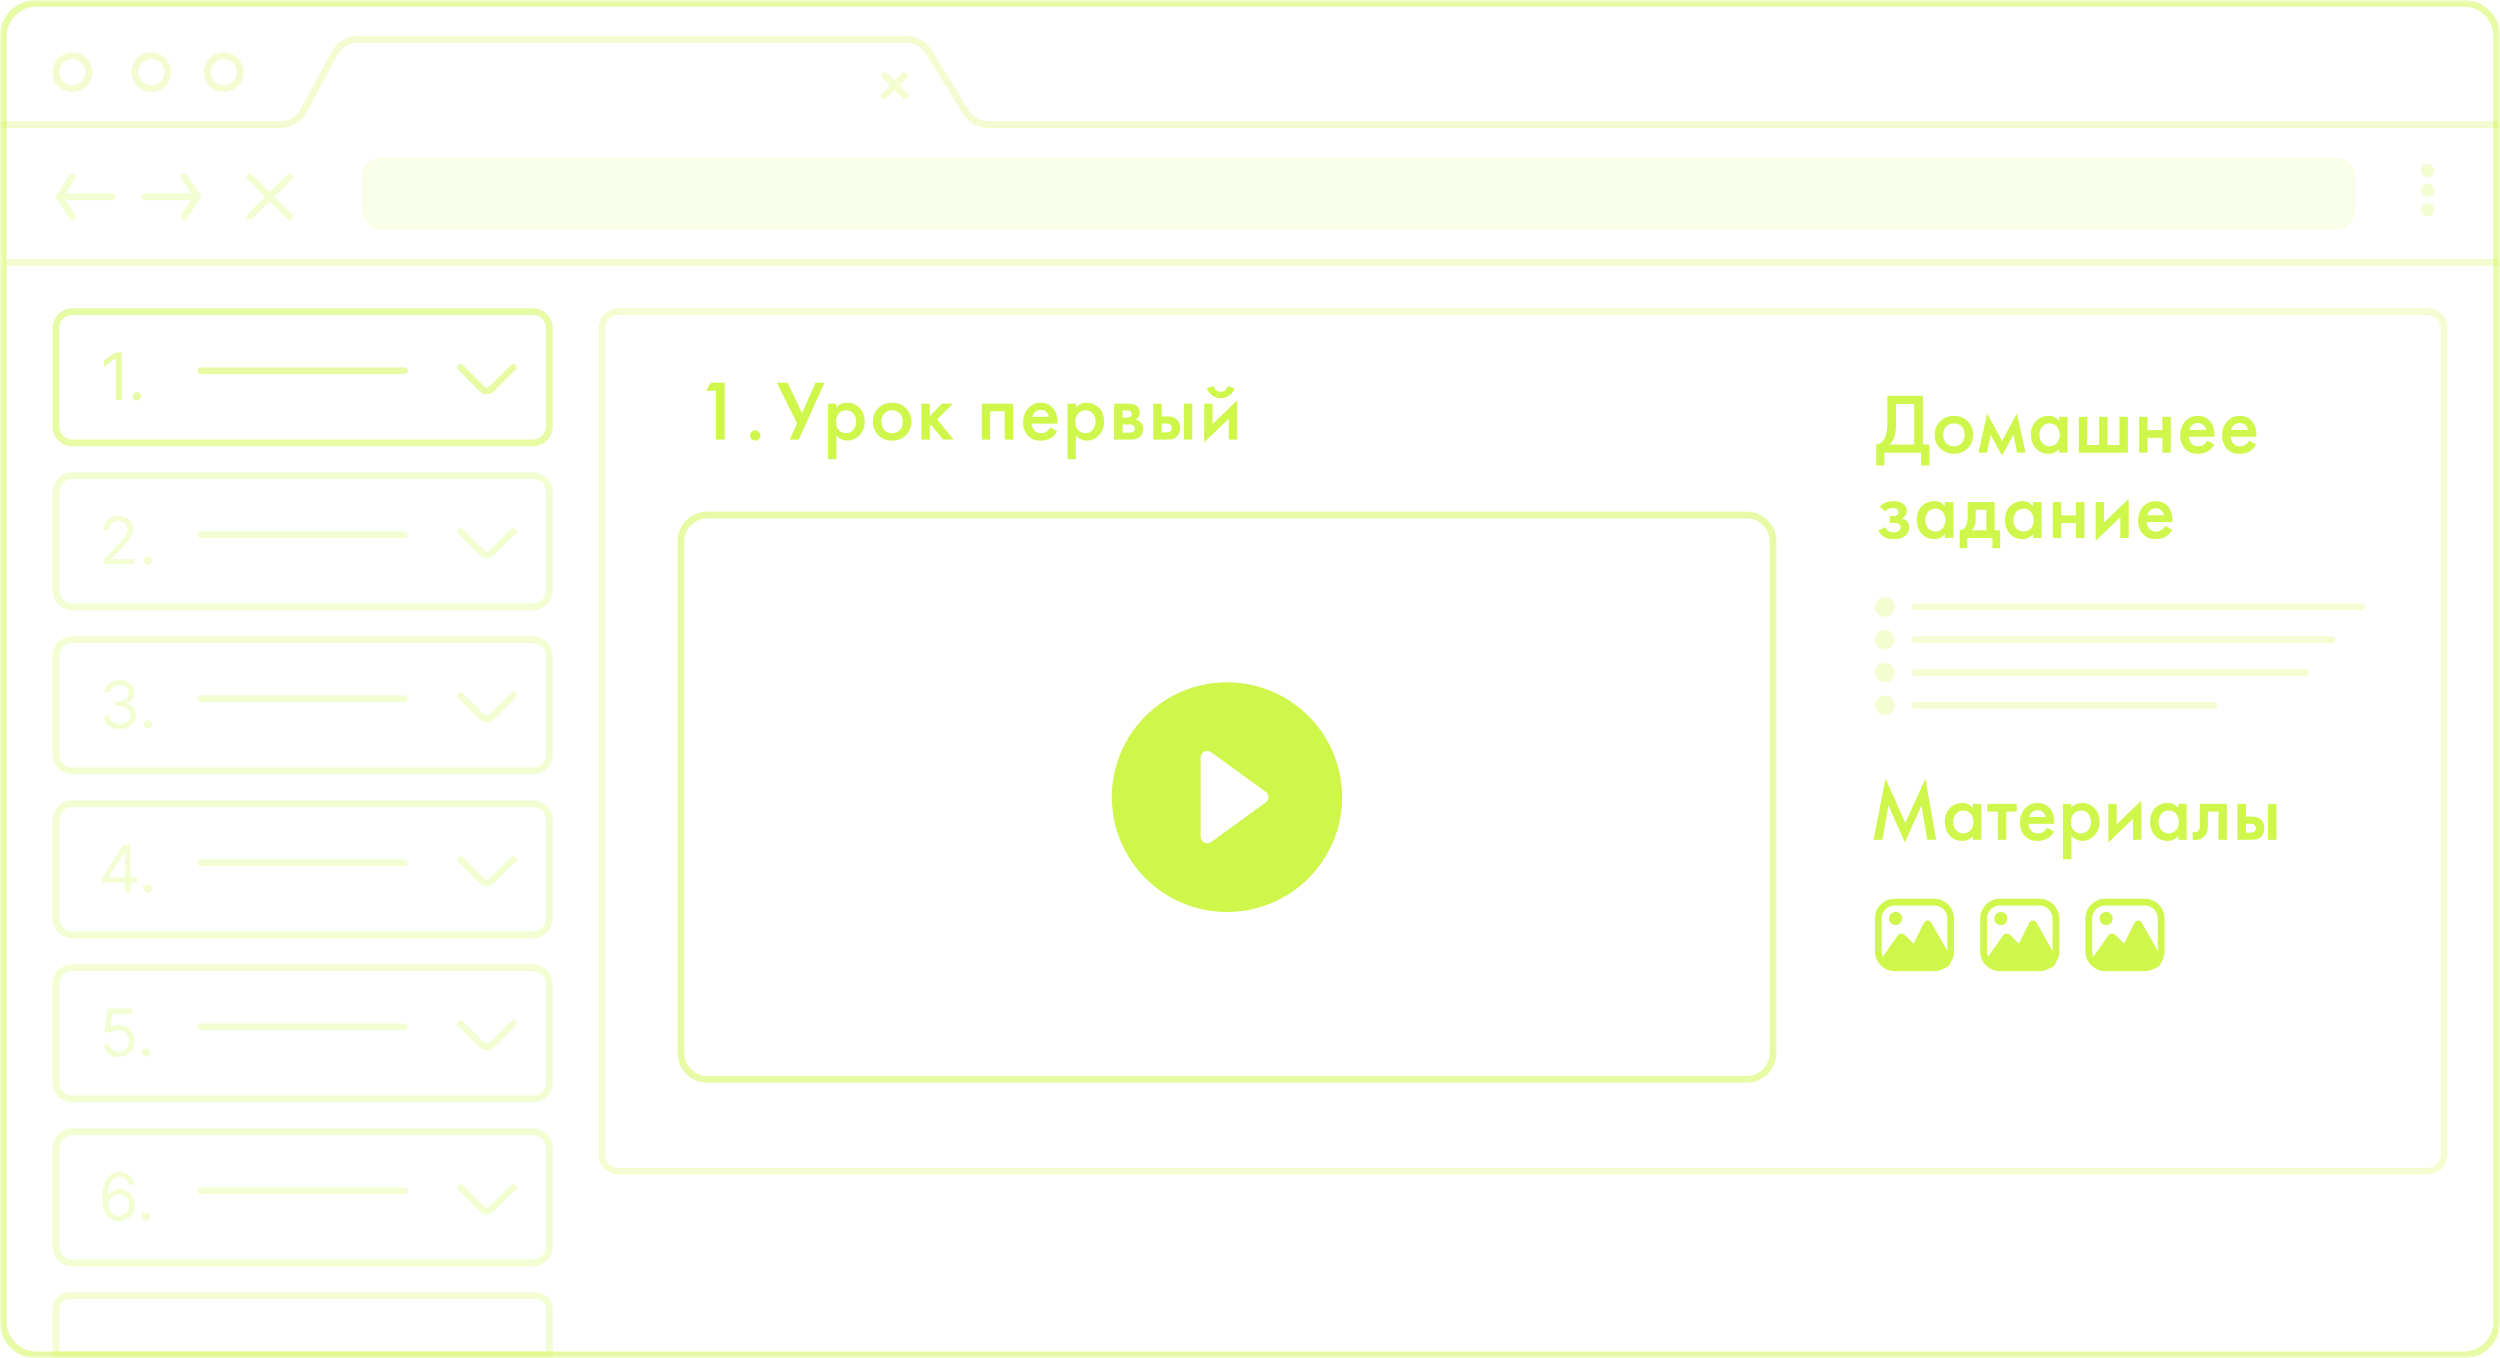 <svg width="370" height="201" viewBox="0 0 370 201" fill="none" xmlns="http://www.w3.org/2000/svg"><g clip-path="url(#clip0_3_2053)"><mask id="mask0_3_2053" style="mask-type:luminance" maskUnits="userSpaceOnUse" x="0" y="0" width="370" height="201"><path d="M370 0H0V201H370V0Z" fill="white"/></mask><g mask="url(#mask0_3_2053)"><path opacity="0.498" d="M364.645 0.486H5.355C2.666 0.486 0.487 2.659 0.487 5.341V195.659C0.487 198.34 2.666 200.514 5.355 200.514H364.645C367.333 200.514 369.513 198.34 369.513 195.659V5.341C369.513 2.659 367.333 0.486 364.645 0.486Z" stroke="#CFF64A"/><path opacity="0.254" d="M0 18.449H41.489C42.922 18.449 44.239 17.665 44.919 16.407L49.529 7.869C50.208 6.611 51.525 5.826 52.958 5.826H134.14C135.492 5.826 136.747 6.526 137.456 7.675L142.965 16.601C143.674 17.75 144.929 18.449 146.281 18.449H370" stroke="#CFF64A"/><g opacity="0.254"><path d="M130.96 11.167L133.992 14.189" stroke="#CFF64A" stroke-linecap="round"/><path d="M133.882 11.167L130.85 14.189" stroke="#CFF64A" stroke-linecap="round"/></g><path opacity="0.254" d="M10.711 13.109C12.055 13.109 13.145 12.022 13.145 10.681C13.145 9.34 12.055 8.254 10.711 8.254C9.366 8.254 8.276 9.34 8.276 10.681C8.276 12.022 9.366 13.109 10.711 13.109Z" stroke="#CFF64A"/><path opacity="0.254" d="M22.395 13.109C23.739 13.109 24.829 12.022 24.829 10.681C24.829 9.34 23.739 8.254 22.395 8.254C21.05 8.254 19.961 9.34 19.961 10.681C19.961 12.022 21.05 13.109 22.395 13.109Z" stroke="#CFF64A"/><path opacity="0.254" d="M33.105 13.109C34.45 13.109 35.539 12.022 35.539 10.681C35.539 9.34 34.45 8.254 33.105 8.254C31.761 8.254 30.671 9.34 30.671 10.681C30.671 12.022 31.761 13.109 33.105 13.109Z" stroke="#CFF64A"/><g opacity="0.501"><g opacity="0.499"><path d="M37 26.217L42.842 32.044" stroke="#CFF64A" stroke-linecap="round"/><path d="M42.842 26.217L37 32.044" stroke="#CFF64A" stroke-linecap="round"/><path d="M21.421 29.13H29.21" stroke="#CFF64A" stroke-linecap="round"/><path d="M27.263 26.217L29.211 29.13L27.263 32.044" stroke="#CFF64A" stroke-linecap="round"/><path d="M16.553 29.13H8.763" stroke="#CFF64A" stroke-linecap="round"/><path d="M10.711 26.217L8.763 29.13L10.711 32.044" stroke="#CFF64A" stroke-linecap="round"/></g><path opacity="0.253" d="M345.658 23.304H56.474C54.86 23.304 53.553 24.608 53.553 26.217V31.073C53.553 32.681 54.86 33.986 56.474 33.986H345.658C347.271 33.986 348.579 32.681 348.579 31.073V26.217C348.579 24.608 347.271 23.304 345.658 23.304Z" fill="#CFF64A"/><g opacity="0.499"><path d="M359.289 26.217C359.827 26.217 360.263 25.783 360.263 25.246C360.263 24.71 359.827 24.275 359.289 24.275C358.752 24.275 358.316 24.71 358.316 25.246C358.316 25.783 358.752 26.217 359.289 26.217Z" fill="#CFF64A"/><path d="M359.289 29.13C359.827 29.13 360.263 28.696 360.263 28.159C360.263 27.623 359.827 27.188 359.289 27.188C358.752 27.188 358.316 27.623 358.316 28.159C358.316 28.696 358.752 29.13 359.289 29.13Z" fill="#CFF64A"/><path d="M359.289 32.044C359.827 32.044 360.263 31.609 360.263 31.073C360.263 30.536 359.827 30.101 359.289 30.101C358.752 30.101 358.316 30.536 358.316 31.073C358.316 31.609 358.752 32.044 359.289 32.044Z" fill="#CFF64A"/></g></g><path opacity="0.254" d="M0.974 38.841H370" stroke="#CFF64A"/><g opacity="0.502"><path d="M78.868 46.123H10.711C9.366 46.123 8.276 47.21 8.276 48.551V63.116C8.276 64.457 9.366 65.543 10.711 65.543H78.868C80.213 65.543 81.303 64.457 81.303 63.116V48.551C81.303 47.21 80.213 46.123 78.868 46.123Z" stroke="#CFF64A"/><path d="M18.013 52.17V59.232H17.155V53.066H17.114L15.385 54.211V53.342L17.155 52.17H18.013ZM20.239 59.287C20.069 59.287 19.922 59.226 19.8 59.104C19.678 58.982 19.617 58.837 19.617 58.666C19.617 58.496 19.678 58.35 19.8 58.228C19.922 58.107 20.069 58.046 20.239 58.046C20.41 58.046 20.556 58.107 20.679 58.228C20.801 58.35 20.862 58.496 20.862 58.666C20.862 58.779 20.833 58.883 20.776 58.977C20.72 59.071 20.645 59.147 20.551 59.204C20.459 59.26 20.355 59.287 20.239 59.287Z" fill="#CFF64A"/><path d="M59.882 54.377H29.697C29.429 54.377 29.211 54.594 29.211 54.862C29.211 55.13 29.429 55.348 29.697 55.348H59.882C60.151 55.348 60.368 55.13 60.368 54.862C60.368 54.594 60.151 54.377 59.882 54.377Z" fill="#CFF64A"/><path d="M68.158 54.377L71.364 57.574C71.744 57.953 72.361 57.953 72.741 57.574L75.947 54.377" stroke="#CFF64A" stroke-linecap="round"/></g><g opacity="0.248"><path d="M78.868 118.949H10.711C9.366 118.949 8.276 120.036 8.276 121.377V135.942C8.276 137.283 9.366 138.37 10.711 138.37H78.868C80.213 138.37 81.303 137.283 81.303 135.942V121.377C81.303 120.036 80.213 118.949 78.868 118.949Z" stroke="#CFF64A"/><path d="M15.172 130.61V129.906L18.284 124.996H18.796V126.085H18.45L16.099 129.796V129.851H20.29V130.61H15.172ZM18.506 132.058V130.396V130.068V124.996H19.322V132.058H18.506ZM21.861 132.113C21.691 132.113 21.544 132.052 21.422 131.931C21.3 131.808 21.239 131.663 21.239 131.493C21.239 131.322 21.3 131.176 21.422 131.055C21.544 130.933 21.691 130.871 21.861 130.871C22.032 130.871 22.178 130.933 22.3 131.055C22.422 131.176 22.484 131.322 22.484 131.493C22.484 131.605 22.455 131.708 22.397 131.803C22.342 131.897 22.267 131.973 22.172 132.031C22.08 132.085 21.977 132.113 21.861 132.113Z" fill="#CFF64A"/><path d="M59.882 127.203H29.697C29.429 127.203 29.211 127.42 29.211 127.688C29.211 127.956 29.429 128.174 29.697 128.174H59.882C60.151 128.174 60.368 127.956 60.368 127.688C60.368 127.42 60.151 127.203 59.882 127.203Z" fill="#CFF64A"/><path d="M68.158 127.203L71.364 130.4C71.744 130.779 72.361 130.779 72.741 130.4L75.947 127.203" stroke="#CFF64A" stroke-linecap="round"/></g><g opacity="0.248"><path d="M78.868 70.398H10.711C9.366 70.398 8.276 71.485 8.276 72.826V87.391C8.276 88.732 9.366 89.819 10.711 89.819H78.868C80.213 89.819 81.303 88.732 81.303 87.391V72.826C81.303 71.485 80.213 70.398 78.868 70.398Z" stroke="#CFF64A"/><path d="M15.338 83.507V82.887L17.676 80.335C17.95 80.036 18.176 79.776 18.353 79.556C18.531 79.333 18.662 79.123 18.748 78.928C18.835 78.73 18.879 78.523 18.879 78.307C18.879 78.059 18.819 77.844 18.699 77.662C18.582 77.481 18.42 77.341 18.215 77.242C18.01 77.143 17.779 77.094 17.524 77.094C17.252 77.094 17.014 77.15 16.811 77.263C16.611 77.373 16.455 77.528 16.345 77.728C16.236 77.928 16.182 78.162 16.182 78.431H15.366C15.366 78.018 15.462 77.654 15.653 77.342C15.844 77.029 16.105 76.786 16.434 76.611C16.766 76.436 17.139 76.349 17.551 76.349C17.966 76.349 18.334 76.436 18.654 76.611C18.975 76.786 19.226 77.021 19.408 77.318C19.59 77.614 19.681 77.944 19.681 78.307C19.681 78.567 19.634 78.821 19.539 79.069C19.447 79.315 19.286 79.59 19.055 79.894C18.827 80.195 18.51 80.562 18.105 80.997L16.514 82.693V82.749H19.806V83.507H15.338ZM21.842 83.562C21.672 83.562 21.525 83.501 21.403 83.38C21.281 83.258 21.22 83.112 21.22 82.942C21.22 82.772 21.281 82.626 21.403 82.504C21.525 82.382 21.672 82.321 21.842 82.321C22.013 82.321 22.159 82.382 22.281 82.504C22.404 82.626 22.465 82.772 22.465 82.942C22.465 83.054 22.436 83.158 22.378 83.252C22.323 83.346 22.248 83.422 22.153 83.48C22.061 83.535 21.957 83.562 21.842 83.562Z" fill="#CFF64A"/><path d="M59.882 78.652H29.697C29.429 78.652 29.211 78.87 29.211 79.138C29.211 79.406 29.429 79.623 29.697 79.623H59.882C60.151 79.623 60.368 79.406 60.368 79.138C60.368 78.87 60.151 78.652 59.882 78.652Z" fill="#CFF64A"/><path d="M68.158 78.652L71.364 81.85C71.744 82.229 72.361 82.229 72.741 81.85L75.947 78.652" stroke="#CFF64A" stroke-linecap="round"/></g><g opacity="0.248"><path d="M78.868 143.225H10.711C9.366 143.225 8.276 144.311 8.276 145.652V160.217C8.276 161.558 9.366 162.645 10.711 162.645H78.868C80.213 162.645 81.303 161.558 81.303 160.217V145.652C81.303 144.311 80.213 143.225 78.868 143.225Z" stroke="#CFF64A"/><path d="M17.551 156.429C17.146 156.429 16.78 156.35 16.455 156.189C16.13 156.027 15.87 155.807 15.674 155.526C15.478 155.246 15.371 154.926 15.352 154.568H16.182C16.214 154.887 16.36 155.152 16.618 155.361C16.878 155.568 17.189 155.671 17.551 155.671C17.842 155.671 18.1 155.603 18.326 155.468C18.554 155.332 18.733 155.146 18.862 154.909C18.993 154.67 19.059 154.4 19.059 154.099C19.059 153.791 18.991 153.516 18.855 153.275C18.721 153.031 18.537 152.84 18.302 152.699C18.067 152.559 17.798 152.487 17.496 152.485C17.279 152.483 17.057 152.516 16.829 152.585C16.6 152.652 16.413 152.738 16.265 152.844L15.463 152.747L15.892 149.271H19.571V150.03H16.611L16.362 152.112H16.403C16.549 151.998 16.731 151.903 16.95 151.827C17.169 151.751 17.397 151.712 17.634 151.712C18.068 151.712 18.454 151.816 18.793 152.023C19.134 152.228 19.401 152.508 19.595 152.865C19.791 153.221 19.889 153.628 19.889 154.085C19.889 154.536 19.787 154.938 19.584 155.292C19.384 155.644 19.107 155.922 18.755 156.127C18.402 156.328 18.001 156.429 17.551 156.429ZM21.605 156.389C21.434 156.389 21.288 156.328 21.166 156.206C21.043 156.084 20.982 155.938 20.982 155.768C20.982 155.597 21.043 155.452 21.166 155.33C21.288 155.208 21.434 155.147 21.605 155.147C21.775 155.147 21.922 155.208 22.044 155.33C22.166 155.452 22.227 155.597 22.227 155.768C22.227 155.881 22.198 155.984 22.14 156.078C22.085 156.172 22.01 156.248 21.916 156.306C21.824 156.361 21.72 156.389 21.605 156.389Z" fill="#CFF64A"/><path d="M59.882 151.478H29.697C29.429 151.478 29.211 151.696 29.211 151.964C29.211 152.232 29.429 152.449 29.697 152.449H59.882C60.151 152.449 60.368 152.232 60.368 151.964C60.368 151.696 60.151 151.478 59.882 151.478Z" fill="#CFF64A"/><path d="M68.158 151.478L71.364 154.676C71.744 155.055 72.361 155.055 72.741 154.676L75.947 151.478" stroke="#CFF64A" stroke-linecap="round"/></g><g opacity="0.248"><path d="M78.868 94.674H10.711C9.366 94.674 8.276 95.761 8.276 97.102V111.667C8.276 113.008 9.366 114.094 10.711 114.094H78.868C80.213 114.094 81.303 113.008 81.303 111.667V97.102C81.303 95.761 80.213 94.674 78.868 94.674Z" stroke="#CFF64A"/><path d="M17.731 107.879C17.275 107.879 16.868 107.801 16.511 107.645C16.155 107.488 15.873 107.271 15.663 106.993C15.456 106.713 15.343 106.387 15.325 106.017H16.196C16.214 106.245 16.293 106.442 16.431 106.607C16.569 106.77 16.75 106.896 16.974 106.986C17.197 107.076 17.445 107.12 17.717 107.12C18.021 107.12 18.291 107.068 18.526 106.962C18.762 106.856 18.946 106.709 19.08 106.52C19.213 106.332 19.28 106.113 19.28 105.866C19.28 105.606 19.215 105.376 19.087 105.179C18.957 104.979 18.768 104.823 18.519 104.71C18.27 104.598 17.966 104.541 17.607 104.541H17.04V103.783H17.607C17.888 103.783 18.134 103.733 18.346 103.631C18.561 103.53 18.728 103.387 18.848 103.203C18.97 103.02 19.031 102.803 19.031 102.555C19.031 102.316 18.978 102.108 18.872 101.931C18.766 101.754 18.616 101.616 18.423 101.518C18.231 101.419 18.005 101.369 17.745 101.369C17.5 101.369 17.27 101.414 17.053 101.503C16.839 101.59 16.664 101.719 16.528 101.887C16.392 102.052 16.318 102.252 16.306 102.486H15.477C15.491 102.116 15.602 101.791 15.812 101.514C16.022 101.233 16.296 101.015 16.635 100.858C16.976 100.702 17.351 100.624 17.759 100.624C18.197 100.624 18.572 100.713 18.886 100.889C19.199 101.064 19.44 101.295 19.609 101.583C19.777 101.87 19.861 102.181 19.861 102.514C19.861 102.911 19.756 103.251 19.546 103.531C19.339 103.811 19.056 104.005 18.699 104.114V104.169C19.146 104.242 19.496 104.432 19.747 104.738C19.998 105.041 20.124 105.417 20.124 105.866C20.124 106.249 20.019 106.594 19.809 106.9C19.602 107.203 19.318 107.443 18.959 107.618C18.599 107.791 18.19 107.879 17.731 107.879ZM21.928 107.838C21.757 107.838 21.611 107.777 21.489 107.655C21.367 107.533 21.305 107.387 21.305 107.217C21.305 107.047 21.367 106.901 21.489 106.78C21.611 106.657 21.757 106.596 21.928 106.596C22.098 106.596 22.245 106.657 22.367 106.78C22.489 106.901 22.55 107.047 22.55 107.217C22.55 107.33 22.521 107.433 22.464 107.527C22.408 107.621 22.334 107.697 22.239 107.755C22.147 107.81 22.043 107.838 21.928 107.838Z" fill="#CFF64A"/><path d="M59.882 102.928H29.697C29.429 102.928 29.211 103.145 29.211 103.413C29.211 103.681 29.429 103.899 29.697 103.899H59.882C60.151 103.899 60.368 103.681 60.368 103.413C60.368 103.145 60.151 102.928 59.882 102.928Z" fill="#CFF64A"/><path d="M68.158 102.928L71.364 106.125C71.744 106.504 72.361 106.504 72.741 106.125L75.947 102.928" stroke="#CFF64A" stroke-linecap="round"/></g><g opacity="0.248"><path d="M78.868 167.5H10.711C9.366 167.5 8.276 168.587 8.276 169.928V184.493C8.276 185.834 9.366 186.92 10.711 186.92H78.868C80.213 186.92 81.303 185.834 81.303 184.493V169.928C81.303 168.587 80.213 167.5 78.868 167.5Z" stroke="#CFF64A"/><path d="M17.592 180.705C17.302 180.701 17.011 180.646 16.721 180.54C16.43 180.434 16.165 180.256 15.926 180.006C15.686 179.752 15.493 179.411 15.348 178.981C15.203 178.549 15.13 178.006 15.13 177.354C15.13 176.729 15.189 176.174 15.307 175.691C15.424 175.207 15.595 174.798 15.818 174.467C16.042 174.134 16.312 173.882 16.627 173.709C16.946 173.537 17.304 173.45 17.703 173.45C18.099 173.45 18.452 173.53 18.761 173.688C19.072 173.845 19.326 174.063 19.522 174.344C19.718 174.623 19.844 174.947 19.902 175.312H19.058C18.98 174.995 18.828 174.732 18.602 174.522C18.376 174.314 18.076 174.209 17.703 174.209C17.154 174.209 16.722 174.447 16.406 174.922C16.093 175.398 15.935 176.066 15.932 176.926H15.988C16.117 176.73 16.27 176.564 16.448 176.426C16.627 176.286 16.826 176.178 17.042 176.102C17.259 176.026 17.488 175.988 17.73 175.988C18.136 175.988 18.507 176.09 18.844 176.292C19.18 176.492 19.45 176.768 19.653 177.123C19.856 177.474 19.957 177.878 19.957 178.333C19.957 178.77 19.859 179.17 19.663 179.533C19.467 179.894 19.192 180.181 18.837 180.395C18.484 180.607 18.069 180.71 17.592 180.705ZM17.592 179.946C17.883 179.946 18.143 179.875 18.374 179.729C18.606 179.584 18.79 179.39 18.923 179.146C19.059 178.903 19.127 178.632 19.127 178.333C19.127 178.041 19.062 177.775 18.93 177.536C18.801 177.295 18.623 177.103 18.394 176.961C18.168 176.818 17.91 176.747 17.62 176.747C17.401 176.747 17.197 176.791 17.008 176.878C16.819 176.963 16.653 177.08 16.51 177.23C16.369 177.379 16.259 177.55 16.178 177.743C16.097 177.935 16.057 178.136 16.057 178.346C16.057 178.627 16.123 178.889 16.254 179.133C16.388 179.376 16.57 179.573 16.8 179.722C17.033 179.872 17.297 179.946 17.592 179.946ZM21.593 180.664C21.422 180.664 21.276 180.603 21.154 180.481C21.031 180.359 20.97 180.213 20.97 180.044C20.97 179.873 21.031 179.727 21.154 179.606C21.276 179.483 21.422 179.422 21.593 179.422C21.763 179.422 21.91 179.483 22.032 179.606C22.154 179.727 22.215 179.873 22.215 180.044C22.215 180.156 22.186 180.259 22.129 180.353C22.073 180.448 21.998 180.523 21.904 180.582C21.812 180.636 21.708 180.664 21.593 180.664Z" fill="#CFF64A"/><path d="M59.882 175.754H29.697C29.429 175.754 29.211 175.971 29.211 176.239C29.211 176.507 29.429 176.725 29.697 176.725H59.882C60.151 176.725 60.368 176.507 60.368 176.239C60.368 175.971 60.151 175.754 59.882 175.754Z" fill="#CFF64A"/><path d="M68.158 175.754L71.364 178.951C71.744 179.33 72.361 179.33 72.741 178.951L75.947 175.754" stroke="#CFF64A" stroke-linecap="round"/></g><g opacity="0.248"><path d="M8.276 200.514H81.303V193.717C81.303 192.644 80.431 191.775 79.355 191.775H10.224C9.148 191.775 8.276 192.644 8.276 193.717V200.514Z" stroke="#CFF64A"/></g><path fill-rule="evenodd" clip-rule="evenodd" d="M105.956 65.057V57.824H104.488L105.197 56.637H107.247V65.057H105.956ZM111.012 64.451C111.012 64.035 111.353 63.694 111.771 63.694C112.189 63.694 112.531 64.035 112.531 64.451C112.531 64.868 112.189 65.209 111.771 65.209C111.353 65.209 111.012 64.868 111.012 64.451Z" fill="#CFF64A"/><path fill-rule="evenodd" clip-rule="evenodd" d="M114.971 56.637H116.54L118.717 61.131L120.692 56.637H122.034L118.224 65.057H116.882L117.971 62.671L114.971 56.637ZM123.798 64.439V67.948H122.558V59.743H123.798V60.323C124.254 59.781 124.849 59.604 125.38 59.604C126.785 59.604 127.975 60.677 127.975 62.368C127.975 64.161 126.659 65.221 125.393 65.221C125.102 65.221 124.355 65.12 123.798 64.439ZM125.228 60.715C124.444 60.715 123.722 61.27 123.722 62.431C123.722 63.542 124.444 64.11 125.228 64.11C126.127 64.11 126.709 63.34 126.709 62.419C126.709 61.472 126.127 60.715 125.228 60.715ZM132.031 59.604C133.638 59.604 134.879 60.765 134.879 62.406C134.879 64.035 133.638 65.221 132.031 65.221C130.423 65.221 129.183 64.035 129.183 62.406C129.183 60.765 130.423 59.604 132.031 59.604ZM132.031 64.11C133.005 64.11 133.613 63.441 133.613 62.419C133.613 61.207 132.815 60.715 132.031 60.715C131.246 60.715 130.448 61.207 130.448 62.419C130.448 63.441 131.056 64.11 132.031 64.11ZM136.364 59.743H137.605V61.636L139.377 59.743H141.023L138.694 62.065L141.149 65.057H139.58L137.807 62.873L137.605 63.075V65.057H136.364V59.743ZM145.298 59.743H149.931V65.057H148.69V60.879H146.539V65.057H145.298V59.743ZM155.429 63.265L156.467 63.845C156.239 64.249 155.91 64.603 155.568 64.817C155.138 65.095 154.568 65.221 153.999 65.221C153.29 65.221 152.708 65.044 152.201 64.54C151.695 64.035 151.417 63.303 151.417 62.507C151.417 61.687 151.708 60.891 152.265 60.323C152.708 59.882 153.29 59.604 154.05 59.604C154.898 59.604 155.442 59.97 155.758 60.298C156.442 61.005 156.505 61.99 156.505 62.545V62.697H152.682C152.708 63.075 152.872 63.504 153.138 63.77C153.429 64.06 153.784 64.11 154.087 64.11C154.429 64.11 154.682 64.035 154.936 63.845C155.151 63.681 155.315 63.467 155.429 63.265ZM152.771 61.687H155.239C155.189 61.396 155.049 61.144 154.86 60.967C154.695 60.816 154.429 60.664 154.024 60.664C153.594 60.664 153.315 60.841 153.151 61.005C152.974 61.169 152.834 61.422 152.771 61.687ZM159.231 64.439V67.948H157.991V59.743H159.231V60.323C159.687 59.781 160.282 59.604 160.814 59.604C162.219 59.604 163.409 60.677 163.409 62.368C163.409 64.161 162.092 65.221 160.826 65.221C160.535 65.221 159.788 65.12 159.231 64.439ZM160.662 60.715C159.877 60.715 159.156 61.27 159.156 62.431C159.156 63.542 159.877 64.11 160.662 64.11C161.561 64.11 162.143 63.34 162.143 62.419C162.143 61.472 161.561 60.715 160.662 60.715ZM164.894 59.743H166.983C167.299 59.743 167.793 59.755 168.198 60.058C168.388 60.21 168.692 60.525 168.692 61.081C168.692 61.51 168.489 61.901 168.059 62.116C168.312 62.166 168.578 62.293 168.78 62.469C169.021 62.684 169.198 63.012 169.198 63.492C169.198 64.136 168.882 64.502 168.616 64.704C168.173 65.032 167.629 65.057 167.388 65.057H164.894V59.743ZM166.135 61.813H166.768C167.059 61.813 167.223 61.725 167.261 61.699C167.464 61.573 167.502 61.396 167.502 61.27C167.502 61.081 167.413 60.942 167.287 60.854C167.122 60.74 166.932 60.753 166.742 60.753H166.135V61.813ZM166.135 64.047H167.059C167.261 64.047 167.515 64.022 167.704 63.896C167.818 63.82 167.958 63.669 167.958 63.429C167.958 63.189 167.844 63.037 167.717 62.962C167.527 62.835 167.274 62.823 167.097 62.823H166.135V64.047ZM170.684 65.057V59.743H171.924V61.624H172.633C173.152 61.624 173.76 61.636 174.241 62.166C174.595 62.558 174.659 63.012 174.659 63.328C174.659 63.946 174.418 64.363 174.178 64.603C173.709 65.057 173.152 65.057 172.621 65.057H170.684ZM171.924 63.997H172.494C172.735 63.997 172.975 63.984 173.14 63.883C173.228 63.82 173.418 63.669 173.418 63.34C173.418 63.075 173.304 62.911 173.152 62.81C172.95 62.684 172.697 62.684 172.507 62.684H171.924V63.997ZM175.215 65.057V59.743H176.456V65.057H175.215ZM178.22 59.743H179.461V62.76L183.106 59.263V65.057H181.866V61.964L178.22 65.461V59.743ZM178.625 57.445L179.638 57.155C179.853 57.887 180.372 57.975 180.676 57.975C181.22 57.975 181.537 57.723 181.714 57.155L182.726 57.445C182.435 58.493 181.397 58.935 180.676 58.935C179.954 58.935 178.916 58.493 178.625 57.445Z" fill="#CFF64A"/><path fill-rule="evenodd" clip-rule="evenodd" d="M279.323 58.58H284.588V65.787H285.55V68.893H284.335V66.999H278.892V68.893H277.677V65.787C278.285 65.812 278.766 65.282 279.019 64.651C279.184 64.235 279.323 63.603 279.323 62.442V58.58ZM280.614 59.791V62.442C280.614 63.742 280.475 64.386 280.323 64.79C280.146 65.257 279.905 65.56 279.665 65.787H283.297V59.791H280.614ZM289.179 61.546C290.787 61.546 292.027 62.707 292.027 64.348C292.027 65.977 290.787 67.163 289.179 67.163C287.572 67.163 286.331 65.977 286.331 64.348C286.331 62.707 287.572 61.546 289.179 61.546ZM289.179 66.052C290.154 66.052 290.762 65.383 290.762 64.361C290.762 63.149 289.964 62.657 289.179 62.657C288.395 62.657 287.597 63.149 287.597 64.361C287.597 65.383 288.205 66.052 289.179 66.052ZM292.808 66.999L294.099 61.205L296.302 65.257L298.504 61.205L299.795 66.999H298.53L297.998 64.336L296.302 67.403L294.606 64.336L294.074 66.999H292.808ZM304.753 62.303V61.685H305.994V66.999H304.753V66.444C304.209 67.075 303.538 67.163 303.159 67.163C301.513 67.163 300.576 65.8 300.576 64.336C300.576 62.606 301.766 61.546 303.171 61.546C303.564 61.546 304.247 61.647 304.753 62.303ZM303.323 62.657C302.424 62.657 301.842 63.414 301.842 64.361C301.842 65.282 302.424 66.052 303.323 66.052C304.108 66.052 304.829 65.484 304.829 64.374C304.829 63.212 304.108 62.657 303.323 62.657ZM307.661 66.999V61.685H308.901V65.863H310.673V61.685H311.914V65.863H313.686V61.685H314.926V66.999H307.661ZM316.593 66.999V61.685H317.834V63.654H320.036V61.685H321.277V66.999H320.036V64.79H317.834V66.999H316.593ZM326.678 65.207L327.716 65.787C327.488 66.191 327.159 66.545 326.817 66.759C326.387 67.037 325.817 67.163 325.248 67.163C324.539 67.163 323.956 66.987 323.45 66.482C322.944 65.977 322.665 65.245 322.665 64.449C322.665 63.629 322.956 62.834 323.513 62.265C323.956 61.824 324.539 61.546 325.298 61.546C326.146 61.546 326.691 61.912 327.007 62.24C327.691 62.947 327.754 63.932 327.754 64.487V64.639H323.931C323.956 65.017 324.121 65.447 324.387 65.712C324.678 66.002 325.032 66.052 325.336 66.052C325.678 66.052 325.931 65.977 326.184 65.787C326.399 65.623 326.564 65.409 326.678 65.207ZM324.02 63.629H326.488C326.437 63.338 326.298 63.086 326.108 62.909C325.944 62.758 325.678 62.606 325.273 62.606C324.842 62.606 324.564 62.783 324.399 62.947C324.222 63.111 324.083 63.364 324.02 63.629ZM332.876 65.207L333.914 65.787C333.686 66.191 333.357 66.545 333.016 66.759C332.585 67.037 332.016 67.163 331.446 67.163C330.737 67.163 330.155 66.987 329.649 66.482C329.142 65.977 328.864 65.245 328.864 64.449C328.864 63.629 329.155 62.834 329.712 62.265C330.155 61.824 330.737 61.546 331.497 61.546C332.345 61.546 332.889 61.912 333.205 62.24C333.889 62.947 333.952 63.932 333.952 64.487V64.639H330.13C330.155 65.017 330.319 65.447 330.585 65.712C330.876 66.002 331.231 66.052 331.535 66.052C331.876 66.052 332.13 65.977 332.383 65.787C332.598 65.623 332.762 65.409 332.876 65.207ZM330.218 63.629H332.687C332.636 63.338 332.497 63.086 332.307 62.909C332.142 62.758 331.876 62.606 331.471 62.606C331.041 62.606 330.762 62.783 330.598 62.947C330.421 63.111 330.282 63.364 330.218 63.629ZM279.006 75.684L278.209 74.99C278.386 74.775 278.652 74.56 279.019 74.396C279.462 74.207 279.93 74.169 280.272 74.169C280.728 74.169 281.196 74.232 281.627 74.535C282.032 74.826 282.183 75.166 282.183 75.621C282.183 75.886 282.145 76.113 281.956 76.353C281.791 76.567 281.601 76.668 281.449 76.732C281.74 76.795 282.032 76.934 282.221 77.123C282.5 77.401 282.563 77.742 282.563 78.007C282.563 78.499 282.411 78.877 282.107 79.18C281.69 79.597 281.095 79.786 280.234 79.786C279.854 79.786 279.323 79.749 278.842 79.471C278.538 79.294 278.209 78.991 278.006 78.524L278.994 78.019C279.095 78.234 279.259 78.448 279.462 78.575C279.677 78.713 279.968 78.777 280.259 78.777C280.475 78.777 280.88 78.739 281.108 78.511C281.221 78.385 281.297 78.221 281.297 78.044C281.297 77.868 281.234 77.716 281.133 77.615C280.918 77.388 280.551 77.388 280.247 77.388H279.69V76.378H280.158C280.335 76.378 280.614 76.34 280.766 76.239C280.867 76.164 280.994 76.037 280.994 75.772C280.994 75.545 280.88 75.394 280.766 75.318C280.589 75.192 280.335 75.179 280.171 75.179C279.918 75.179 279.715 75.217 279.475 75.33C279.323 75.406 279.158 75.52 279.006 75.684ZM287.85 74.927V74.308H289.091V79.622H287.85V79.067C287.306 79.698 286.635 79.786 286.255 79.786C284.61 79.786 283.673 78.423 283.673 76.959C283.673 75.229 284.863 74.169 286.268 74.169C286.66 74.169 287.344 74.27 287.85 74.927ZM286.42 75.28C285.521 75.28 284.939 76.037 284.939 76.984C284.939 77.906 285.521 78.676 286.42 78.676C287.205 78.676 287.926 78.108 287.926 76.997C287.926 75.835 287.205 75.28 286.42 75.28ZM291.213 74.308H295.213V78.486H296.023V81.137H294.884V79.622H291.163V81.137H290.024V78.486C290.505 78.461 290.834 78.12 290.998 77.792C291.15 77.464 291.213 77.035 291.213 76.391V74.308ZM293.973 78.486V75.444H292.403V76.858C292.403 77.779 292.112 78.234 291.783 78.486H293.973ZM300.905 74.927V74.308H302.146V79.622H300.905V79.067C300.361 79.698 299.69 79.786 299.311 79.786C297.665 79.786 296.728 78.423 296.728 76.959C296.728 75.229 297.918 74.169 299.323 74.169C299.716 74.169 300.399 74.27 300.905 74.927ZM299.475 75.28C298.576 75.28 297.994 76.037 297.994 76.984C297.994 77.906 298.576 78.676 299.475 78.676C300.26 78.676 300.981 78.108 300.981 76.997C300.981 75.835 300.26 75.28 299.475 75.28ZM303.813 79.622V74.308H305.053V76.277H307.256V74.308H308.496V79.622H307.256V77.413H305.053V79.622H303.813ZM310.163 74.308H311.404V77.325L315.049 73.828V79.622H313.809V76.53L310.163 80.026V74.308ZM320.45 77.83L321.488 78.41C321.26 78.814 320.931 79.168 320.589 79.382C320.159 79.66 319.589 79.786 319.02 79.786C318.311 79.786 317.729 79.61 317.222 79.105C316.716 78.6 316.438 77.868 316.438 77.072C316.438 76.252 316.729 75.457 317.286 74.889C317.729 74.447 318.311 74.169 319.071 74.169C319.919 74.169 320.463 74.535 320.779 74.863C321.463 75.57 321.526 76.555 321.526 77.11V77.262H317.703C317.729 77.641 317.893 78.07 318.159 78.335C318.45 78.625 318.805 78.676 319.108 78.676C319.45 78.676 319.703 78.6 319.957 78.41C320.172 78.246 320.336 78.032 320.45 77.83ZM317.792 76.252H320.26C320.21 75.962 320.07 75.709 319.881 75.532C319.716 75.381 319.45 75.229 319.045 75.229C318.615 75.229 318.336 75.406 318.172 75.57C317.995 75.734 317.855 75.987 317.792 76.252Z" fill="#CFF64A"/><g opacity="0.254"><path d="M278.961 91.275C279.767 91.275 280.421 90.623 280.421 89.819C280.421 89.014 279.767 88.362 278.961 88.362C278.154 88.362 277.5 89.014 277.5 89.819C277.5 90.623 278.154 91.275 278.961 91.275Z" fill="#CFF64A"/><path d="M278.961 96.13C279.767 96.13 280.421 95.478 280.421 94.674C280.421 93.87 279.767 93.217 278.961 93.217C278.154 93.217 277.5 93.87 277.5 94.674C277.5 95.478 278.154 96.13 278.961 96.13Z" fill="#CFF64A"/><path d="M278.961 100.985C279.767 100.985 280.421 100.333 280.421 99.529C280.421 98.725 279.767 98.072 278.961 98.072C278.154 98.072 277.5 98.725 277.5 99.529C277.5 100.333 278.154 100.985 278.961 100.985Z" fill="#CFF64A"/><path d="M278.961 105.841C279.767 105.841 280.421 105.188 280.421 104.384C280.421 103.58 279.767 102.928 278.961 102.928C278.154 102.928 277.5 103.58 277.5 104.384C277.5 105.188 278.154 105.841 278.961 105.841Z" fill="#CFF64A"/><path d="M349.553 89.819H283.467" stroke="#CFF64A" stroke-linecap="round"/><path d="M345.171 94.674H283.467" stroke="#CFF64A" stroke-linecap="round"/><path d="M341.276 99.529H283.467" stroke="#CFF64A" stroke-linecap="round"/><path d="M327.645 104.384H283.467" stroke="#CFF64A" stroke-linecap="round"/></g><path fill-rule="evenodd" clip-rule="evenodd" d="M278.602 124.291H277.286L279.058 115.24L281.995 121.779L284.956 115.24L286.551 124.291H285.235L284.374 119.216L281.919 124.682L279.488 119.204L278.602 124.291ZM291.994 119.595V118.976H293.235V124.291H291.994V123.735C291.45 124.367 290.779 124.455 290.399 124.455C288.754 124.455 287.817 123.092 287.817 121.627C287.817 119.898 289.007 118.838 290.412 118.838C290.804 118.838 291.488 118.939 291.994 119.595ZM290.564 119.948C289.665 119.948 289.083 120.706 289.083 121.653C289.083 122.574 289.665 123.344 290.564 123.344C291.349 123.344 292.07 122.776 292.07 121.665C292.07 120.504 291.349 119.948 290.564 119.948ZM298.475 120.113H296.918V124.291H295.678V120.113H294.121V118.976H298.475V120.113ZM302.956 122.498L303.994 123.079C303.766 123.483 303.437 123.836 303.095 124.051C302.665 124.329 302.095 124.455 301.526 124.455C300.817 124.455 300.235 124.278 299.728 123.773C299.222 123.268 298.943 122.536 298.943 121.741C298.943 120.92 299.235 120.125 299.792 119.557C300.235 119.115 300.817 118.838 301.576 118.838C302.424 118.838 302.969 119.204 303.285 119.532C303.969 120.239 304.032 121.223 304.032 121.779V121.93H300.209C300.235 122.309 300.399 122.738 300.665 123.003C300.956 123.294 301.31 123.344 301.614 123.344C301.956 123.344 302.209 123.268 302.462 123.079C302.677 122.915 302.842 122.7 302.956 122.498ZM300.298 120.92H302.766C302.715 120.63 302.576 120.378 302.386 120.201C302.222 120.049 301.956 119.898 301.551 119.898C301.121 119.898 300.842 120.075 300.678 120.239C300.5 120.403 300.361 120.655 300.298 120.92ZM306.563 123.672V127.182H305.323V118.976H306.563V119.557C307.019 119.014 307.614 118.838 308.146 118.838C309.551 118.838 310.741 119.911 310.741 121.602C310.741 123.395 309.424 124.455 308.158 124.455C307.867 124.455 307.12 124.354 306.563 123.672ZM307.994 119.948C307.209 119.948 306.488 120.504 306.488 121.665C306.488 122.776 307.209 123.344 307.994 123.344C308.893 123.344 309.475 122.574 309.475 121.653C309.475 120.706 308.893 119.948 307.994 119.948ZM312.032 118.976H313.272V121.993L316.918 118.497V124.291H315.677V121.198L312.032 124.695V118.976ZM322.386 119.595V118.976H323.626V124.291H322.386V123.735C321.842 124.367 321.171 124.455 320.791 124.455C319.145 124.455 318.209 123.092 318.209 121.627C318.209 119.898 319.399 118.838 320.804 118.838C321.196 118.838 321.88 118.939 322.386 119.595ZM320.956 119.948C320.057 119.948 319.475 120.706 319.475 121.653C319.475 122.574 320.057 123.344 320.956 123.344C321.74 123.344 322.462 122.776 322.462 121.665C322.462 120.504 321.74 119.948 320.956 119.948ZM329.576 118.976V124.291H328.335V120.113H326.765V122.221C326.765 122.675 326.702 123.268 326.259 123.748C325.778 124.278 325.082 124.379 324.512 124.291V123.155C324.879 123.243 325.221 123.104 325.386 122.915C325.55 122.713 325.576 122.423 325.576 122.221V118.976H329.576ZM331.145 124.291V118.976H332.386V120.857H333.094C333.613 120.857 334.221 120.87 334.702 121.4C335.056 121.791 335.12 122.246 335.12 122.561C335.12 123.18 334.879 123.597 334.639 123.836C334.17 124.291 333.613 124.291 333.082 124.291H331.145ZM332.386 123.23H332.955C333.196 123.23 333.436 123.218 333.601 123.117C333.689 123.054 333.879 122.902 333.879 122.574C333.879 122.309 333.765 122.145 333.613 122.044C333.411 121.918 333.158 121.918 332.968 121.918H332.386V123.23ZM335.677 124.291V118.976H336.917V124.291H335.677Z" fill="#CFF64A"/><path d="M286.263 133.514H280.421C279.076 133.514 277.987 134.601 277.987 135.942V140.797C277.987 142.138 279.076 143.225 280.421 143.225H286.263C287.608 143.225 288.697 142.138 288.697 140.797V135.942C288.697 134.601 287.608 133.514 286.263 133.514Z" stroke="#CFF64A"/><path d="M280.546 136.913C281.084 136.913 281.519 136.478 281.519 135.942C281.519 135.406 281.084 134.971 280.546 134.971C280.008 134.971 279.572 135.406 279.572 135.942C279.572 136.478 280.008 136.913 280.546 136.913Z" fill="#CFF64A"/><path d="M279.007 141.976L281.261 138.752C281.323 138.664 281.444 138.642 281.533 138.704C281.542 138.71 281.551 138.717 281.559 138.726L283.151 140.314C283.227 140.389 283.35 140.389 283.426 140.314C283.441 140.298 283.453 140.281 283.463 140.263L285.208 136.783C285.231 136.734 285.29 136.715 285.338 136.739C285.356 136.748 285.369 136.762 285.379 136.778L288.084 141.546C288.167 141.691 288.211 141.856 288.211 142.023V142.254C288.211 142.522 287.992 142.739 287.724 142.739H279.407C279.138 142.739 278.92 142.522 278.92 142.254C278.92 142.155 278.95 142.057 279.007 141.976Z" fill="#CFF64A" stroke="#CFF64A"/><path d="M301.842 133.514H296C294.655 133.514 293.566 134.601 293.566 135.942V140.797C293.566 142.138 294.655 143.225 296 143.225H301.842C303.187 143.225 304.276 142.138 304.276 140.797V135.942C304.276 134.601 303.187 133.514 301.842 133.514Z" stroke="#CFF64A"/><path d="M296.125 136.913C296.663 136.913 297.098 136.478 297.098 135.942C297.098 135.406 296.663 134.971 296.125 134.971C295.587 134.971 295.151 135.406 295.151 135.942C295.151 136.478 295.587 136.913 296.125 136.913Z" fill="#CFF64A"/><path d="M294.586 141.976L296.84 138.752C296.902 138.664 297.023 138.642 297.112 138.704C297.121 138.71 297.129 138.717 297.138 138.726L298.73 140.314C298.806 140.389 298.929 140.389 299.005 140.314C299.02 140.298 299.032 140.281 299.042 140.263L300.787 136.783C300.81 136.734 300.869 136.715 300.917 136.739C300.935 136.748 300.948 136.762 300.958 136.778L303.663 141.546C303.746 141.691 303.789 141.856 303.789 142.023V142.254C303.789 142.522 303.571 142.739 303.303 142.739H294.985C294.717 142.739 294.499 142.522 294.499 142.254C294.499 142.155 294.529 142.057 294.586 141.976Z" fill="#CFF64A" stroke="#CFF64A"/><path d="M317.421 133.514H311.579C310.234 133.514 309.145 134.601 309.145 135.942V140.797C309.145 142.138 310.234 143.225 311.579 143.225H317.421C318.766 143.225 319.855 142.138 319.855 140.797V135.942C319.855 134.601 318.766 133.514 317.421 133.514Z" stroke="#CFF64A"/><path d="M311.704 136.913C312.242 136.913 312.677 136.478 312.677 135.942C312.677 135.406 312.242 134.971 311.704 134.971C311.166 134.971 310.73 135.406 310.73 135.942C310.73 136.478 311.166 136.913 311.704 136.913Z" fill="#CFF64A"/><path d="M310.165 141.976L312.419 138.752C312.481 138.664 312.602 138.642 312.691 138.704C312.7 138.71 312.708 138.717 312.717 138.726L314.309 140.314C314.385 140.389 314.508 140.389 314.584 140.314C314.599 140.298 314.611 140.281 314.621 140.263L316.366 136.783C316.389 136.734 316.448 136.715 316.496 136.739C316.514 136.748 316.527 136.762 316.537 136.778L319.242 141.546C319.325 141.691 319.368 141.856 319.368 142.023V142.254C319.368 142.522 319.15 142.739 318.882 142.739H310.564C310.296 142.739 310.078 142.522 310.078 142.254C310.078 142.155 310.108 142.057 310.165 141.976Z" fill="#CFF64A" stroke="#CFF64A"/><path opacity="0.497" d="M258.513 76.225H104.671C102.52 76.225 100.776 77.964 100.776 80.109V155.848C100.776 157.993 102.52 159.732 104.671 159.732H258.513C260.664 159.732 262.408 157.993 262.408 155.848V80.109C262.408 77.964 260.664 76.225 258.513 76.225Z" stroke="#CFF64A"/><path d="M181.592 134.971C172.181 134.971 164.553 127.363 164.553 117.978C164.553 108.593 172.181 100.986 181.592 100.986C191.003 100.986 198.632 108.593 198.632 117.978C198.632 127.363 191.003 134.971 181.592 134.971ZM187.325 118.764C187.408 118.704 187.48 118.632 187.54 118.549C187.856 118.116 187.76 117.508 187.325 117.193L179.244 111.332C179.077 111.211 178.876 111.146 178.671 111.146C178.134 111.146 177.697 111.58 177.697 112.117V123.839C177.697 124.045 177.763 124.244 177.883 124.41C178.2 124.844 178.809 124.94 179.244 124.625L187.325 118.764Z" fill="#CFF64A"/><path opacity="0.252" d="M359.289 46.123H91.526C90.182 46.123 89.092 47.21 89.092 48.551V170.899C89.092 172.24 90.182 173.326 91.526 173.326H359.289C360.634 173.326 361.724 172.24 361.724 170.899V48.551C361.724 47.21 360.634 46.123 359.289 46.123Z" stroke="#CFF64A"/></g></g><defs><clipPath id="clip0_3_2053"><rect width="370" height="201" fill="white"/></clipPath></defs></svg>